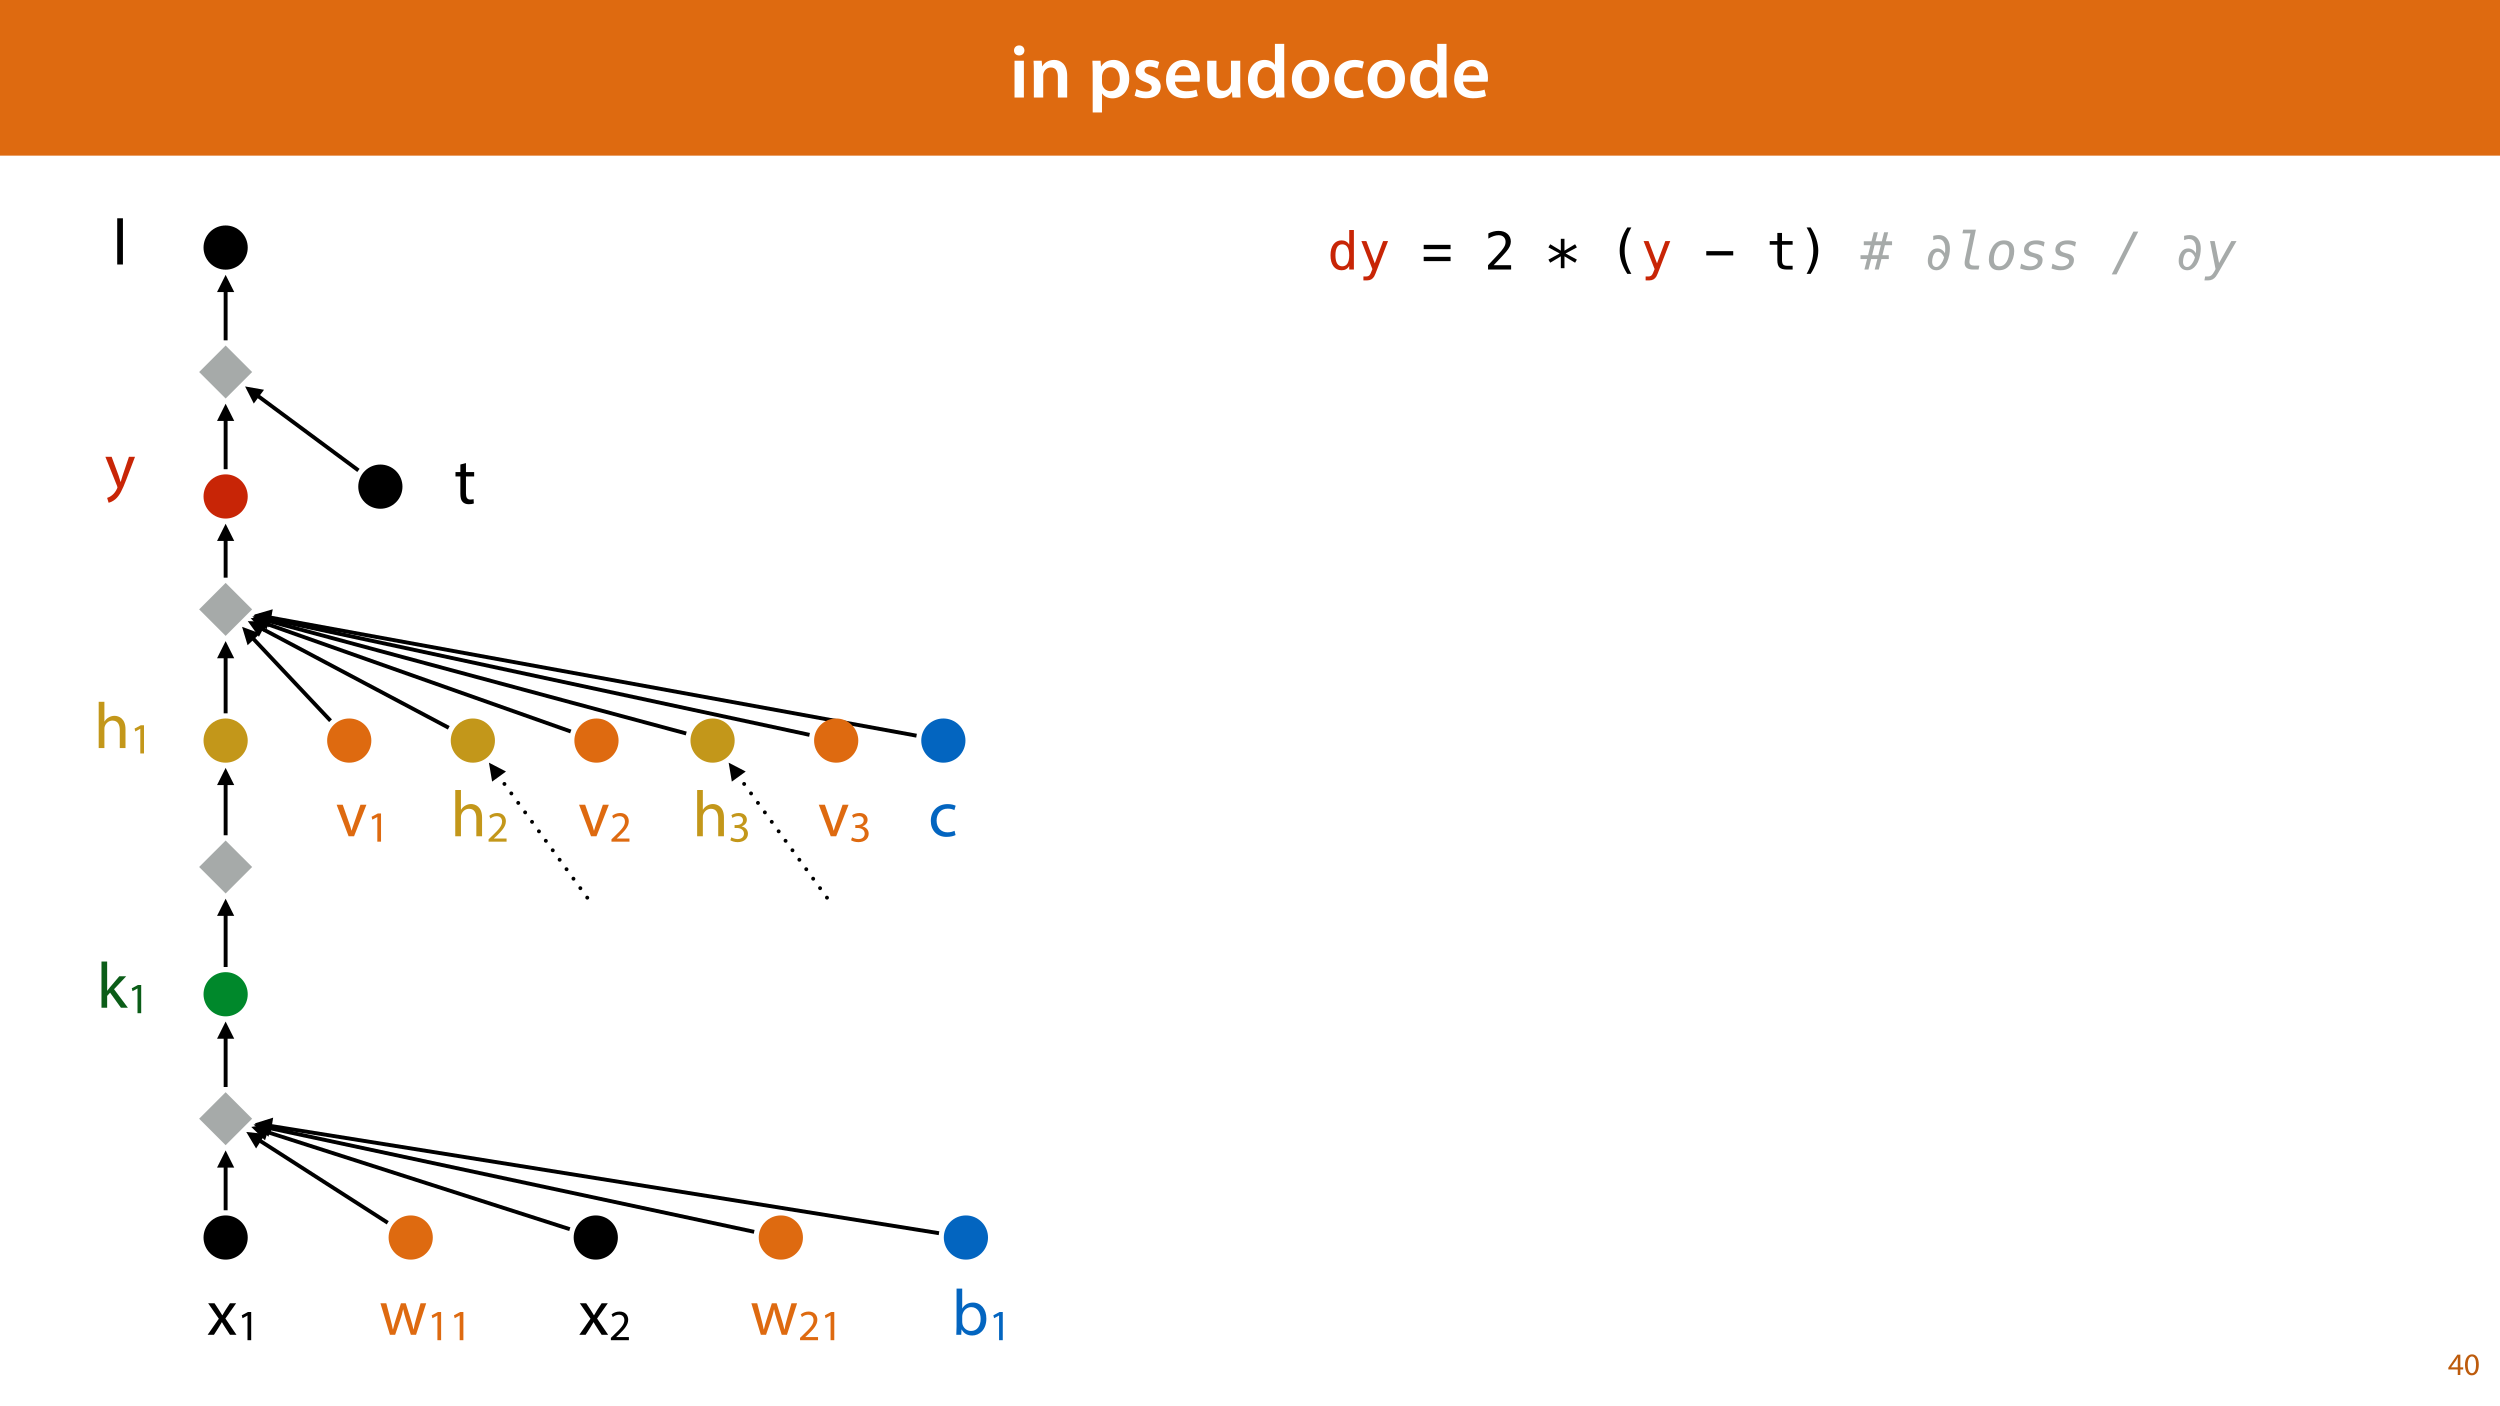 <?xml version="1.0" encoding="UTF-8"?>
<svg xmlns="http://www.w3.org/2000/svg" xmlns:xlink="http://www.w3.org/1999/xlink" width="1920pt" height="1080pt" viewBox="0 0 1920 1080" version="1.1">
<defs>
<g>
<symbol overflow="visible" id="glyph0-0">
<path style="stroke:none;" d="M 0 0 L 29 0 L 29 -40.594 L 0 -40.594 Z M 14.5 -22.906 L 4.641 -37.703 L 24.359 -37.703 Z M 16.234 -20.297 L 26.094 -35.094 L 26.094 -5.516 Z M 4.641 -2.906 L 14.5 -17.688 L 24.359 -2.906 Z M 2.906 -35.094 L 12.766 -20.297 L 2.906 -5.516 Z M 2.906 -35.094 "/>
</symbol>
<symbol overflow="visible" id="glyph0-1">
<path style="stroke:none;" d="M 11.016 0 L 11.016 -28.25 L 3.828 -28.25 L 3.828 0 Z M 7.422 -40.016 C 5.047 -40.016 3.422 -38.344 3.422 -36.141 C 3.422 -33.984 4.984 -32.312 7.359 -32.312 C 9.859 -32.312 11.422 -33.984 11.422 -36.141 C 11.375 -38.344 9.859 -40.016 7.422 -40.016 Z M 7.422 -40.016 "/>
</symbol>
<symbol overflow="visible" id="glyph0-2">
<path style="stroke:none;" d="M 3.828 0 L 11.016 0 L 11.016 -16.594 C 11.016 -17.406 11.078 -18.266 11.312 -18.906 C 12.062 -21.047 14.031 -23.078 16.875 -23.078 C 20.766 -23.078 22.266 -20.016 22.266 -15.953 L 22.266 0 L 29.406 0 L 29.406 -16.766 C 29.406 -25.688 24.297 -28.891 19.375 -28.891 C 14.672 -28.891 11.594 -26.219 10.375 -24.016 L 10.203 -24.016 L 9.859 -28.25 L 3.594 -28.25 C 3.766 -25.812 3.828 -23.078 3.828 -19.844 Z M 3.828 0 "/>
</symbol>
<symbol overflow="visible" id="glyph0-3">
<path style="stroke:none;" d=""/>
</symbol>
<symbol overflow="visible" id="glyph0-4">
<path style="stroke:none;" d="M 3.828 11.484 L 10.969 11.484 L 10.969 -3.125 L 11.078 -3.125 C 12.531 -0.875 15.484 0.641 19.031 0.641 C 25.469 0.641 31.906 -4.297 31.906 -14.5 C 31.906 -23.312 26.5 -28.891 20.016 -28.891 C 15.719 -28.891 12.406 -27.094 10.328 -23.891 L 10.203 -23.891 L 9.859 -28.25 L 3.594 -28.25 C 3.719 -25.578 3.828 -22.562 3.828 -18.844 Z M 10.969 -16.188 C 10.969 -16.766 11.078 -17.406 11.25 -17.984 C 11.953 -21.109 14.672 -23.266 17.625 -23.266 C 22.219 -23.266 24.656 -19.203 24.656 -14.203 C 24.656 -8.641 21.984 -4.875 17.453 -4.875 C 14.438 -4.875 11.891 -6.953 11.188 -9.859 C 11.016 -10.5 10.969 -11.141 10.969 -11.828 Z M 10.969 -16.188 "/>
</symbol>
<symbol overflow="visible" id="glyph0-5">
<path style="stroke:none;" d="M 2.094 -1.391 C 4.172 -0.234 7.25 0.578 10.672 0.578 C 18.156 0.578 22.156 -3.125 22.156 -8.234 C 22.094 -12.406 19.719 -15.016 14.609 -16.875 C 11.016 -18.156 9.688 -19.031 9.688 -20.828 C 9.688 -22.562 11.078 -23.781 13.625 -23.781 C 16.125 -23.781 18.391 -22.859 19.609 -22.156 L 21 -27.203 C 19.375 -28.078 16.641 -28.891 13.516 -28.891 C 6.953 -28.891 2.844 -25 2.844 -20.016 C 2.781 -16.703 5.109 -13.688 10.609 -11.781 C 14.094 -10.562 15.25 -9.562 15.25 -7.656 C 15.25 -5.797 13.859 -4.531 10.734 -4.531 C 8.172 -4.531 5.109 -5.562 3.484 -6.547 Z M 2.094 -1.391 "/>
</symbol>
<symbol overflow="visible" id="glyph0-6">
<path style="stroke:none;" d="M 27.781 -12.125 C 27.891 -12.766 28.016 -13.797 28.016 -15.141 C 28.016 -21.344 25 -28.891 15.828 -28.891 C 6.781 -28.891 2.031 -21.516 2.031 -13.688 C 2.031 -5.047 7.422 0.578 16.594 0.578 C 20.641 0.578 24.016 -0.172 26.453 -1.156 L 25.406 -6.094 C 23.266 -5.281 20.875 -4.812 17.578 -4.812 C 13.047 -4.812 9.047 -7.016 8.875 -12.125 Z M 8.875 -17.109 C 9.156 -20.016 11.016 -24.016 15.422 -24.016 C 20.188 -24.016 21.344 -19.719 21.281 -17.109 Z M 8.875 -17.109 "/>
</symbol>
<symbol overflow="visible" id="glyph0-7">
<path style="stroke:none;" d="M 29.109 -28.25 L 21.984 -28.25 L 21.984 -11.188 C 21.984 -10.375 21.812 -9.625 21.578 -8.984 C 20.828 -7.188 18.969 -5.156 16.125 -5.156 C 12.359 -5.156 10.844 -8.172 10.844 -12.875 L 10.844 -28.25 L 3.719 -28.25 L 3.719 -11.656 C 3.719 -2.438 8.406 0.641 13.578 0.641 C 18.625 0.641 21.406 -2.266 22.625 -4.297 L 22.734 -4.297 L 23.078 0 L 29.344 0 C 29.234 -2.312 29.109 -5.109 29.109 -8.469 Z M 29.109 -28.25 "/>
</symbol>
<symbol overflow="visible" id="glyph0-8">
<path style="stroke:none;" d="M 22.734 -41.188 L 22.734 -25.172 L 22.625 -25.172 C 21.344 -27.266 18.562 -28.891 14.672 -28.891 C 7.891 -28.891 1.969 -23.266 2.031 -13.797 C 2.031 -5.109 7.359 0.641 14.094 0.641 C 18.219 0.641 21.641 -1.328 23.312 -4.469 L 23.438 -4.469 L 23.719 0 L 30.109 0 C 29.984 -1.906 29.875 -5.047 29.875 -7.953 L 29.875 -41.188 Z M 22.734 -12.234 C 22.734 -11.484 22.672 -10.781 22.5 -10.156 C 21.812 -7.078 19.25 -5.109 16.359 -5.109 C 11.828 -5.109 9.281 -8.875 9.281 -14.031 C 9.281 -19.312 11.828 -23.375 16.406 -23.375 C 19.656 -23.375 21.922 -21.109 22.562 -18.328 C 22.672 -17.75 22.734 -17.047 22.734 -16.469 Z M 22.734 -12.234 "/>
</symbol>
<symbol overflow="visible" id="glyph0-9">
<path style="stroke:none;" d="M 16.641 -28.891 C 8.125 -28.891 2.031 -23.203 2.031 -13.922 C 2.031 -4.875 8.172 0.641 16.188 0.641 C 23.375 0.641 30.688 -4 30.688 -14.391 C 30.688 -22.969 25.062 -28.891 16.641 -28.891 Z M 16.469 -23.656 C 21.344 -23.656 23.312 -18.625 23.312 -14.203 C 23.312 -8.531 20.469 -4.531 16.406 -4.531 C 12.062 -4.531 9.391 -8.641 9.391 -14.094 C 9.391 -18.797 11.422 -23.656 16.469 -23.656 Z M 16.469 -23.656 "/>
</symbol>
<symbol overflow="visible" id="glyph0-10">
<path style="stroke:none;" d="M 23.609 -6.141 C 22.219 -5.562 20.469 -5.047 17.984 -5.047 C 13.109 -5.047 9.344 -8.359 9.344 -14.156 C 9.281 -19.312 12.531 -23.312 17.984 -23.312 C 20.531 -23.312 22.219 -22.734 23.375 -22.219 L 24.656 -27.547 C 23.031 -28.297 20.359 -28.891 17.75 -28.891 C 7.828 -28.891 2.031 -22.266 2.031 -13.797 C 2.031 -5.047 7.766 0.578 16.594 0.578 C 20.125 0.578 23.078 -0.172 24.594 -0.875 Z M 23.609 -6.141 "/>
</symbol>
<symbol overflow="visible" id="glyph1-0">
<path style="stroke:none;" d="M 0 0 L 12 0 L 12 -16.797 L 0 -16.797 Z M 6 -9.484 L 1.922 -15.594 L 10.078 -15.594 Z M 6.719 -8.406 L 10.797 -14.516 L 10.797 -2.281 Z M 1.922 -1.203 L 6 -7.312 L 10.078 -1.203 Z M 1.203 -14.516 L 5.281 -8.406 L 1.203 -2.281 Z M 1.203 -14.516 "/>
</symbol>
<symbol overflow="visible" id="glyph1-1">
<path style="stroke:none;" d="M 9.594 0 L 9.594 -4.25 L 11.781 -4.25 L 11.781 -5.906 L 9.594 -5.906 L 9.594 -15.594 L 7.312 -15.594 L 0.359 -5.641 L 0.359 -4.25 L 7.609 -4.25 L 7.609 0 Z M 2.5 -5.906 L 2.5 -5.953 L 6.312 -11.25 C 6.75 -11.969 7.125 -12.641 7.609 -13.562 L 7.688 -13.562 C 7.625 -12.75 7.609 -11.922 7.609 -11.109 L 7.609 -5.906 Z M 2.5 -5.906 "/>
</symbol>
<symbol overflow="visible" id="glyph1-2">
<path style="stroke:none;" d="M 6.281 -15.859 C 3.125 -15.859 0.859 -12.984 0.859 -7.75 C 0.906 -2.594 2.969 0.266 6.031 0.266 C 9.484 0.266 11.453 -2.656 11.453 -7.969 C 11.453 -12.938 9.578 -15.859 6.281 -15.859 Z M 6.172 -14.234 C 8.359 -14.234 9.344 -11.719 9.344 -7.875 C 9.344 -3.891 8.297 -1.375 6.141 -1.375 C 4.219 -1.375 2.969 -3.672 2.969 -7.734 C 2.969 -11.969 4.312 -14.234 6.172 -14.234 Z M 6.172 -14.234 "/>
</symbol>
<symbol overflow="visible" id="glyph2-0">
<path style="stroke:none;" d="M 2.031 7.078 L 2.031 -28.203 L 22.031 -28.203 L 22.031 7.078 Z M 4.281 4.844 L 19.812 4.844 L 19.812 -25.953 L 4.281 -25.953 Z M 4.281 4.844 "/>
</symbol>
<symbol overflow="visible" id="glyph2-1">
<path style="stroke:none;" d="M 16.766 -19.078 L 16.766 -30.391 L 20.359 -30.391 L 20.359 0 L 16.766 0 L 16.766 -2.75 C 16.16 -1.676 15.359 -0.852 14.359 -0.281 C 13.367 0.281 12.223 0.562 10.922 0.562 C 8.273 0.562 6.191 -0.461 4.672 -2.516 C 3.16 -4.566 2.406 -7.395 2.406 -11 C 2.406 -14.551 3.164 -17.336 4.688 -19.359 C 6.207 -21.391 8.285 -22.406 10.922 -22.406 C 12.234 -22.406 13.391 -22.117 14.391 -21.547 C 15.398 -20.984 16.191 -20.16 16.766 -19.078 Z M 6.188 -10.922 C 6.188 -8.129 6.629 -6.023 7.516 -4.609 C 8.398 -3.191 9.711 -2.484 11.453 -2.484 C 13.18 -2.484 14.5 -3.195 15.406 -4.625 C 16.312 -6.062 16.766 -8.16 16.766 -10.922 C 16.766 -13.691 16.312 -15.789 15.406 -17.219 C 14.5 -18.645 13.18 -19.359 11.453 -19.359 C 9.711 -19.359 8.398 -18.645 7.516 -17.219 C 6.629 -15.801 6.188 -13.703 6.188 -10.922 Z M 6.188 -10.922 "/>
</symbol>
<symbol overflow="visible" id="glyph2-2">
<path style="stroke:none;" d="M 16.766 -7.031 C 16.16 -5.508 15.395 -3.504 14.469 -1.016 C 13.188 2.422 12.32 4.52 11.875 5.281 C 11.281 6.289 10.531 7.051 9.625 7.562 C 8.727 8.07 7.68 8.328 6.484 8.328 L 3.594 8.328 L 3.594 5.312 L 5.719 5.312 C 6.781 5.312 7.609 5.004 8.203 4.391 C 8.805 3.785 9.566 2.203 10.484 -0.359 L 2.031 -21.875 L 5.844 -21.875 L 12.328 -4.766 L 18.719 -21.875 L 22.516 -21.875 Z M 16.766 -7.031 "/>
</symbol>
<symbol overflow="visible" id="glyph2-3">
<path style="stroke:none;" d=""/>
</symbol>
<symbol overflow="visible" id="glyph2-4">
<path style="stroke:none;" d="M 1.719 -9.766 L 22.359 -9.766 L 22.359 -6.469 L 1.719 -6.469 Z M 1.719 -18.969 L 22.359 -18.969 L 22.359 -15.672 L 1.719 -15.672 Z M 1.719 -18.969 "/>
</symbol>
<symbol overflow="visible" id="glyph2-5">
<path style="stroke:none;" d="M 7.281 -3.328 L 20.688 -3.328 L 20.688 0 L 2.969 0 L 2.969 -3.328 C 5.406 -5.891 7.535 -8.148 9.359 -10.109 C 11.18 -12.078 12.438 -13.469 13.125 -14.281 C 14.426 -15.863 15.305 -17.145 15.766 -18.125 C 16.223 -19.113 16.453 -20.125 16.453 -21.156 C 16.453 -22.781 15.973 -24.055 15.016 -24.984 C 14.055 -25.91 12.742 -26.375 11.078 -26.375 C 9.891 -26.375 8.645 -26.156 7.344 -25.719 C 6.039 -25.289 4.66 -24.641 3.203 -23.766 L 3.203 -27.75 C 4.547 -28.395 5.863 -28.879 7.156 -29.203 C 8.457 -29.523 9.738 -29.688 11 -29.688 C 13.852 -29.688 16.145 -28.926 17.875 -27.406 C 19.613 -25.895 20.484 -23.91 20.484 -21.453 C 20.484 -20.203 20.191 -18.953 19.609 -17.703 C 19.035 -16.453 18.098 -15.07 16.797 -13.562 C 16.066 -12.707 15.008 -11.531 13.625 -10.031 C 12.238 -8.539 10.125 -6.305 7.281 -3.328 Z M 7.281 -3.328 "/>
</symbol>
<symbol overflow="visible" id="glyph2-6">
<path style="stroke:none;" d="M 23.031 -17.016 L 14.359 -12.328 L 23.031 -7.625 L 21.656 -5.234 L 13.5 -10.141 L 13.5 -1.031 L 10.703 -1.031 L 10.703 -10.141 L 2.547 -5.234 L 1.172 -7.625 L 9.859 -12.328 L 1.172 -17.016 L 2.547 -19.422 L 10.703 -14.516 L 10.703 -23.609 L 13.5 -23.609 L 13.5 -14.516 L 21.656 -19.422 Z M 23.031 -17.016 "/>
</symbol>
<symbol overflow="visible" id="glyph2-7">
<path style="stroke:none;" d="M 16.703 -32.312 C 14.973 -29.344 13.68 -26.379 12.828 -23.422 C 11.973 -20.473 11.547 -17.504 11.547 -14.516 C 11.547 -11.535 11.973 -8.566 12.828 -5.609 C 13.68 -2.648 14.973 0.328 16.703 3.328 L 13.578 3.328 C 11.609 0.223 10.141 -2.797 9.172 -5.734 C 8.211 -8.672 7.734 -11.598 7.734 -14.516 C 7.734 -17.422 8.211 -20.344 9.172 -23.281 C 10.141 -26.227 11.609 -29.238 13.578 -32.312 Z M 16.703 -32.312 "/>
</symbol>
<symbol overflow="visible" id="glyph2-8">
<path style="stroke:none;" d="M 2 -14.141 L 22.703 -14.141 L 22.703 -10.844 L 2 -10.844 Z M 2 -14.141 "/>
</symbol>
<symbol overflow="visible" id="glyph2-9">
<path style="stroke:none;" d="M 12 -28.094 L 12 -21.875 L 20.156 -21.875 L 20.156 -19.078 L 12 -19.078 L 12 -7.203 C 12 -5.586 12.301 -4.461 12.906 -3.828 C 13.52 -3.191 14.586 -2.875 16.109 -2.875 L 20.156 -2.875 L 20.156 0 L 15.766 0 C 13.066 0 11.164 -0.539 10.062 -1.625 C 8.957 -2.707 8.406 -4.566 8.406 -7.203 L 8.406 -19.078 L 2.562 -19.078 L 2.562 -21.875 L 8.406 -21.875 L 8.406 -28.094 Z M 12 -28.094 "/>
</symbol>
<symbol overflow="visible" id="glyph2-10">
<path style="stroke:none;" d="M 6.797 -32.312 L 9.922 -32.312 C 11.891 -29.238 13.352 -26.227 14.312 -23.281 C 15.281 -20.344 15.766 -17.422 15.766 -14.516 C 15.766 -11.586 15.281 -8.648 14.312 -5.703 C 13.352 -2.766 11.891 0.242 9.922 3.328 L 6.797 3.328 C 8.523 0.297 9.816 -2.691 10.672 -5.641 C 11.523 -8.598 11.953 -11.555 11.953 -14.516 C 11.953 -17.484 11.523 -20.441 10.672 -23.391 C 9.816 -26.348 8.523 -29.32 6.797 -32.312 Z M 6.797 -32.312 "/>
</symbol>
<symbol overflow="visible" id="glyph3-0">
<path style="stroke:none;" d="M 2.031 7.078 L 2.031 -28.203 L 22.031 -28.203 L 22.031 7.078 Z M 4.281 4.844 L 19.812 4.844 L 19.812 -25.953 L 4.281 -25.953 Z M 4.281 4.844 "/>
</symbol>
<symbol overflow="visible" id="glyph3-1">
<path style="stroke:none;" d="M 13.359 -28.609 L 11.609 -21.703 L 16.391 -21.703 L 18.172 -28.609 L 21.297 -28.609 L 19.516 -21.703 L 24.281 -21.703 L 24.281 -18.719 L 18.797 -18.719 L 16.875 -11.031 L 21.766 -11.031 L 21.766 -8.047 L 16.109 -8.047 L 14.078 0 L 10.953 0 L 13.016 -8.047 L 8.203 -8.047 L 6.156 0 L 3.047 0 L 5.078 -8.047 L 0.047 -8.047 L 0.047 -11.031 L 5.844 -11.031 L 7.75 -18.719 L 2.562 -18.719 L 2.562 -21.703 L 8.484 -21.703 L 10.234 -28.609 Z M 15.672 -18.719 L 10.875 -18.719 L 8.969 -11.031 L 13.766 -11.031 Z M 15.672 -18.719 "/>
</symbol>
<symbol overflow="visible" id="glyph3-2">
<path style="stroke:none;" d=""/>
</symbol>
<symbol overflow="visible" id="glyph3-3">
<path style="stroke:none;" d="M 11.719 -7.969 C 11.625 -7.508 11.555 -7.102 11.516 -6.75 C 11.473 -6.406 11.453 -6.113 11.453 -5.875 C 11.453 -4.926 11.738 -4.219 12.312 -3.75 C 12.895 -3.281 13.781 -3.047 14.969 -3.047 L 19.078 -3.047 L 18.484 0 L 14.438 0 C 12.188 0 10.508 -0.41 9.406 -1.234 C 8.301 -2.066 7.75 -3.336 7.75 -5.047 C 7.75 -5.41 7.781 -5.852 7.844 -6.375 C 7.914 -6.895 8.008 -7.453 8.125 -8.047 L 12.25 -27.797 L 6.078 -27.797 L 6.641 -30.609 L 16.406 -30.609 Z M 11.719 -7.969 "/>
</symbol>
<symbol overflow="visible" id="glyph3-4">
<path style="stroke:none;" d="M 13.594 -19.359 C 11.457 -19.359 9.676 -18.242 8.25 -16.016 C 6.82 -13.785 6.109 -10.953 6.109 -7.516 C 6.109 -5.836 6.473 -4.578 7.203 -3.734 C 7.93 -2.898 9.023 -2.484 10.484 -2.484 C 12.617 -2.484 14.398 -3.594 15.828 -5.812 C 17.254 -8.039 17.969 -10.875 17.969 -14.312 C 17.969 -16 17.602 -17.258 16.875 -18.094 C 16.145 -18.938 15.051 -19.359 13.594 -19.359 Z M 13.922 -22.406 C 16.473 -22.406 18.414 -21.707 19.75 -20.312 C 21.094 -18.914 21.766 -16.879 21.766 -14.203 C 21.766 -12.398 21.492 -10.609 20.953 -8.828 C 20.422 -7.055 19.676 -5.461 18.719 -4.047 C 17.688 -2.504 16.43 -1.348 14.953 -0.578 C 13.484 0.18 11.797 0.562 9.891 0.562 C 7.453 0.562 5.57 -0.148 4.25 -1.578 C 2.938 -3.004 2.281 -5.035 2.281 -7.672 C 2.281 -9.43 2.547 -11.191 3.078 -12.953 C 3.617 -14.711 4.379 -16.328 5.359 -17.797 C 6.379 -19.305 7.613 -20.453 9.062 -21.234 C 10.52 -22.016 12.141 -22.406 13.922 -22.406 Z M 13.922 -22.406 "/>
</symbol>
<symbol overflow="visible" id="glyph3-5">
<path style="stroke:none;" d="M 21.031 -21.109 L 20.359 -17.594 C 19.43 -18.188 18.457 -18.633 17.438 -18.938 C 16.414 -19.238 15.398 -19.391 14.391 -19.391 C 12.609 -19.391 11.223 -19.055 10.234 -18.391 C 9.254 -17.734 8.766 -16.805 8.766 -15.609 C 8.766 -14.328 10.207 -13.32 13.094 -12.594 C 13.281 -12.539 13.422 -12.504 13.516 -12.484 L 14.922 -12.125 C 16.441 -11.727 17.578 -11.129 18.328 -10.328 C 19.086 -9.523 19.469 -8.523 19.469 -7.328 C 19.469 -4.973 18.531 -3.066 16.656 -1.609 C 14.781 -0.16 12.297 0.562 9.203 0.562 C 8.148 0.562 7.051 0.445 5.906 0.219 C 4.758 -0.008 3.539 -0.348 2.25 -0.797 L 2.969 -4.516 C 4.195 -3.828 5.383 -3.305 6.531 -2.953 C 7.688 -2.609 8.805 -2.438 9.891 -2.438 C 11.617 -2.438 13.031 -2.82 14.125 -3.594 C 15.219 -4.375 15.766 -5.363 15.766 -6.562 C 15.766 -7.852 14.488 -8.836 11.938 -9.516 C 11.695 -9.566 11.516 -9.613 11.391 -9.656 L 10.078 -10 C 8.398 -10.426 7.164 -11.055 6.375 -11.891 C 5.594 -12.723 5.203 -13.812 5.203 -15.156 C 5.203 -17.375 6.062 -19.133 7.781 -20.438 C 9.5 -21.75 11.816 -22.406 14.734 -22.406 C 15.879 -22.406 16.977 -22.297 18.031 -22.078 C 19.082 -21.867 20.082 -21.547 21.031 -21.109 Z M 21.031 -21.109 "/>
</symbol>
<symbol overflow="visible" id="glyph3-6">
<path style="stroke:none;" d="M 0.312 3.719 L 16.953 -29.156 L 20.688 -29.156 L 4 3.719 Z M 0.312 3.719 "/>
</symbol>
<symbol overflow="visible" id="glyph3-7">
<path style="stroke:none;" d="M 15.359 -7.031 C 14.547 -5.633 13.469 -3.758 12.125 -1.406 C 10.113 2.176 8.754 4.441 8.047 5.391 C 7.297 6.379 6.43 7.113 5.453 7.594 C 4.484 8.082 3.375 8.328 2.125 8.328 L -0.766 8.328 L -0.203 5.312 L 1.922 5.312 C 2.973 5.312 3.879 5.008 4.641 4.406 C 5.398 3.801 6.172 2.766 6.953 1.297 L 7.797 -0.359 L 3.562 -21.875 L 7.125 -21.875 L 10.484 -5.047 L 19.922 -21.875 L 23.922 -21.875 Z M 15.359 -7.031 "/>
</symbol>
<symbol overflow="visible" id="glyph4-0">
<path style="stroke:none;" d="M 2.031 7.078 L 2.031 -28.203 L 22.031 -28.203 L 22.031 7.078 Z M 4.281 4.844 L 19.812 4.844 L 19.812 -25.953 L 4.281 -25.953 Z M 4.281 4.844 "/>
</symbol>
<symbol overflow="visible" id="glyph4-1">
<path style="stroke:none;" d="M 10.234 0.562 C 8.398 0.562 6.883 0.008 5.688 -1.094 C 4.27 -2.406 3.562 -4.254 3.562 -6.641 C 3.562 -9.117 4.188 -11.32 5.438 -13.25 C 6.719 -15.227 8.52 -16.219 10.844 -16.219 C 12.363 -16.219 13.723 -15.738 14.922 -14.781 C 15.629 -14.227 16.223 -13.484 16.703 -12.547 C 16.867 -13.598 16.953 -14.723 16.953 -15.922 C 16.953 -17.68 16.742 -19.066 16.328 -20.078 C 15.398 -22.328 13.711 -23.453 11.266 -23.453 C 10.348 -23.453 9.172 -23.164 7.734 -22.594 L 7.734 -25.875 C 9.242 -26.281 10.676 -26.484 12.031 -26.484 C 15.52 -26.484 18.008 -24.883 19.5 -21.688 C 20.188 -20.176 20.531 -18.289 20.531 -16.031 C 20.531 -14.562 20.367 -12.973 20.047 -11.266 C 19.223 -6.992 17.75 -3.844 15.625 -1.812 C 13.957 -0.227 12.16 0.562 10.234 0.562 Z M 6.891 -6.062 C 6.891 -4.758 7.176 -3.754 7.75 -3.047 C 8.363 -2.305 9.141 -1.938 10.078 -1.938 C 10.91 -1.938 11.66 -2.227 12.328 -2.812 C 13.266 -3.625 14.078 -4.688 14.766 -6 C 15.336 -7.082 15.77 -8.203 16.062 -9.359 C 14.895 -12.16 13.312 -13.562 11.312 -13.562 C 9.594 -13.562 8.352 -12.426 7.594 -10.156 C 7.125 -8.75 6.891 -7.383 6.891 -6.062 Z M 6.891 -6.062 "/>
</symbol>
<symbol overflow="visible" id="glyph5-0">
<path style="stroke:none;" d="M 0 0 L 25 0 L 25 -35 L 0 -35 Z M 12.5 -19.75 L 4 -32.5 L 21 -32.5 Z M 14 -17.5 L 22.5 -30.25 L 22.5 -4.75 Z M 4 -2.5 L 12.5 -15.25 L 21 -2.5 Z M 2.5 -30.25 L 11 -17.5 L 2.5 -4.75 Z M 2.5 -30.25 "/>
</symbol>
<symbol overflow="visible" id="glyph5-1">
<path style="stroke:none;" d="M 8 -35.5 L 3.656 -35.5 L 3.656 0 L 8 0 L 8 -9.094 L 10.25 -11.594 L 18.594 0 L 23.953 0 L 13.297 -14.25 L 22.656 -24.203 L 17.344 -24.203 L 10.25 -15.844 C 9.547 -15 8.703 -13.953 8.094 -13.094 L 8 -13.094 Z M 8 -35.5 "/>
</symbol>
<symbol overflow="visible" id="glyph5-2">
<path style="stroke:none;" d="M 0.797 -24.203 L 9 -12.344 L 0.406 0 L 5.25 0 L 8.75 -5.453 C 9.656 -6.906 10.5 -8.203 11.297 -9.656 L 11.406 -9.656 C 12.25 -8.203 13.047 -6.844 14 -5.453 L 17.547 0 L 22.547 0 L 14.047 -12.5 L 22.297 -24.203 L 17.547 -24.203 L 14.156 -19.047 C 13.344 -17.75 12.547 -16.5 11.75 -15.047 L 11.594 -15.047 C 10.797 -16.406 10.047 -17.656 9.156 -19 L 5.703 -24.203 Z M 0.797 -24.203 "/>
</symbol>
<symbol overflow="visible" id="glyph5-3">
<path style="stroke:none;" d="M 0.906 -24.203 L 8.203 0 L 12.203 0 L 16.094 -11.5 C 16.953 -14.094 17.703 -16.594 18.297 -19.5 L 18.406 -19.5 C 19 -16.656 19.703 -14.25 20.547 -11.547 L 24.25 0 L 28.25 0 L 36.047 -24.203 L 31.703 -24.203 L 28.25 -12.047 C 27.453 -9.203 26.797 -6.656 26.406 -4.203 L 26.25 -4.203 C 25.703 -6.656 25 -9.203 24.094 -12.094 L 20.344 -24.203 L 16.656 -24.203 L 12.703 -11.844 C 11.906 -9.25 11.094 -6.656 10.547 -4.203 L 10.406 -4.203 C 9.953 -6.703 9.297 -9.203 8.594 -11.906 L 5.406 -24.203 Z M 0.906 -24.203 "/>
</symbol>
<symbol overflow="visible" id="glyph5-4">
<path style="stroke:none;" d="M 0.656 -24.203 L 9.844 0 L 14.047 0 L 23.547 -24.203 L 18.953 -24.203 L 14.25 -10.594 C 13.453 -8.406 12.75 -6.406 12.203 -4.406 L 12.047 -4.406 C 11.547 -6.406 10.906 -8.406 10.094 -10.594 L 5.344 -24.203 Z M 0.656 -24.203 "/>
</symbol>
<symbol overflow="visible" id="glyph5-5">
<path style="stroke:none;" d="M 7.25 0 L 7.453 -4 L 7.594 -4 C 9.406 -0.797 12.203 0.547 15.703 0.547 C 21.094 0.547 26.547 -3.75 26.547 -12.406 C 26.594 -19.75 22.344 -24.75 16.344 -24.75 C 12.453 -24.75 9.656 -23 8.094 -20.297 L 8 -20.297 L 8 -35.5 L 3.656 -35.5 L 3.656 -6.25 C 3.656 -4.094 3.547 -1.656 3.453 0 Z M 8 -14.047 C 8 -14.75 8.156 -15.344 8.25 -15.844 C 9.156 -19.203 11.953 -21.25 14.953 -21.25 C 19.656 -21.25 22.156 -17.094 22.156 -12.25 C 22.156 -6.703 19.406 -2.953 14.797 -2.953 C 11.594 -2.953 9.047 -5.047 8.203 -8.094 C 8.094 -8.594 8 -9.156 8 -9.703 Z M 8 -14.047 "/>
</symbol>
<symbol overflow="visible" id="glyph5-6">
<path style="stroke:none;" d="M 20.156 -4.203 C 18.906 -3.656 17.25 -3 14.75 -3 C 9.953 -3 6.344 -6.453 6.344 -12.047 C 6.344 -17.094 9.344 -21.203 14.906 -21.203 C 17.297 -21.203 18.953 -20.656 20 -20.047 L 21 -23.453 C 19.797 -24.047 17.5 -24.703 14.906 -24.703 C 7 -24.703 1.906 -19.297 1.906 -11.844 C 1.906 -4.453 6.656 0.5 13.953 0.5 C 17.203 0.5 19.75 -0.297 20.906 -0.906 Z M 20.156 -4.203 "/>
</symbol>
<symbol overflow="visible" id="glyph5-7">
<path style="stroke:none;" d="M 0.453 -24.203 L 9.406 -1.906 C 9.594 -1.344 9.703 -1 9.703 -0.75 C 9.703 -0.5 9.547 -0.156 9.344 0.297 C 8.344 2.547 6.844 4.25 5.656 5.203 C 4.344 6.297 2.906 7 1.797 7.344 L 2.906 11.047 C 4 10.844 6.156 10.094 8.297 8.203 C 11.297 5.594 13.453 1.344 16.594 -6.953 L 23.203 -24.203 L 18.547 -24.203 L 13.75 -10 C 13.156 -8.25 12.656 -6.406 12.203 -4.953 L 12.094 -4.953 C 11.703 -6.406 11.094 -8.297 10.547 -9.906 L 5.25 -24.203 Z M 0.453 -24.203 "/>
</symbol>
<symbol overflow="visible" id="glyph5-8">
<path style="stroke:none;" d="M 3.656 0 L 8.047 0 L 8.047 -35.5 L 3.656 -35.5 Z M 3.656 0 "/>
</symbol>
<symbol overflow="visible" id="glyph5-9">
<path style="stroke:none;" d="M 4.656 -30 L 4.656 -24.203 L 0.906 -24.203 L 0.906 -20.844 L 4.656 -20.844 L 4.656 -7.656 C 4.656 -4.797 5.094 -2.656 6.344 -1.344 C 7.406 -0.156 9.047 0.5 11.094 0.5 C 12.797 0.5 14.156 0.25 15 -0.094 L 14.797 -3.406 C 14.25 -3.25 13.406 -3.094 12.25 -3.094 C 9.797 -3.094 8.953 -4.797 8.953 -7.797 L 8.953 -20.844 L 15.25 -20.844 L 15.25 -24.203 L 8.953 -24.203 L 8.953 -31.156 Z M 4.656 -30 "/>
</symbol>
<symbol overflow="visible" id="glyph5-10">
<path style="stroke:none;" d="M 3.656 0 L 8.047 0 L 8.047 -14.594 C 8.047 -15.453 8.094 -16.094 8.344 -16.703 C 9.156 -19.094 11.406 -21.094 14.25 -21.094 C 18.406 -21.094 19.844 -17.797 19.844 -13.906 L 19.844 0 L 24.25 0 L 24.25 -14.406 C 24.25 -22.75 19.047 -24.75 15.797 -24.75 C 14.156 -24.75 12.594 -24.25 11.297 -23.5 C 9.953 -22.75 8.844 -21.656 8.156 -20.406 L 8.047 -20.406 L 8.047 -35.5 L 3.656 -35.5 Z M 3.656 0 "/>
</symbol>
<symbol overflow="visible" id="glyph6-0">
<path style="stroke:none;" d="M 0 0 L 16.656 0 L 16.656 -23.328 L 0 -23.328 Z M 8.328 -13.172 L 2.672 -21.656 L 14 -21.656 Z M 9.328 -11.672 L 15 -20.156 L 15 -3.172 Z M 2.672 -1.672 L 8.328 -10.172 L 14 -1.672 Z M 1.672 -20.156 L 7.328 -11.672 L 1.672 -3.172 Z M 1.672 -20.156 "/>
</symbol>
<symbol overflow="visible" id="glyph6-1">
<path style="stroke:none;" d="M 7.859 0 L 10.703 0 L 10.703 -21.656 L 8.203 -21.656 L 3.469 -19.125 L 4.031 -16.891 L 7.797 -18.938 L 7.859 -18.938 Z M 7.859 0 "/>
</symbol>
<symbol overflow="visible" id="glyph6-2">
<path style="stroke:none;" d="M 15.328 0 L 15.328 -2.438 L 5.594 -2.438 L 5.594 -2.5 L 7.328 -4.094 C 11.891 -8.5 14.797 -11.734 14.797 -15.734 C 14.797 -18.828 12.828 -22.031 8.172 -22.031 C 5.672 -22.031 3.531 -21.094 2.031 -19.828 L 2.969 -17.766 C 3.969 -18.594 5.594 -19.594 7.562 -19.594 C 10.797 -19.594 11.859 -17.562 11.859 -15.359 C 11.828 -12.094 9.328 -9.297 3.797 -4.031 L 1.5 -1.797 L 1.5 0 Z M 15.328 0 "/>
</symbol>
<symbol overflow="visible" id="glyph6-3">
<path style="stroke:none;" d="M 1.406 -1.094 C 2.469 -0.406 4.594 0.359 7.031 0.359 C 12.234 0.359 14.938 -2.672 14.938 -6.125 C 14.938 -9.172 12.766 -11.172 10.094 -11.703 L 10.094 -11.766 C 12.766 -12.734 14.094 -14.625 14.094 -16.859 C 14.094 -19.5 12.172 -22.031 7.906 -22.031 C 5.562 -22.031 3.359 -21.203 2.234 -20.359 L 3 -18.234 C 3.938 -18.891 5.594 -19.656 7.328 -19.656 C 10.031 -19.656 11.125 -18.125 11.125 -16.391 C 11.125 -13.828 8.438 -12.734 6.297 -12.734 L 4.672 -12.734 L 4.672 -10.531 L 6.297 -10.531 C 9.125 -10.531 11.859 -9.234 11.891 -6.203 C 11.938 -4.406 10.766 -2 7 -2 C 4.969 -2 3.031 -2.828 2.203 -3.359 Z M 1.406 -1.094 "/>
</symbol>
</g>
<clipPath id="clip1">
  <path d="M 171 893 L 175 893 L 175 930.48 L 171 930.48 Z M 171 893 "/>
</clipPath>
<clipPath id="clip2">
  <path d="M 187.32 867.078 L 299.594 867.078 L 299.594 941.363 L 187.32 941.363 Z M 187.32 867.078 "/>
</clipPath>
<clipPath id="clip3">
  <path d="M 193.402 859.062 L 580.527 859.062 L 580.527 948.508 L 193.402 948.508 Z M 193.402 859.062 "/>
</clipPath>
<clipPath id="clip4">
  <path d="M 194.469 857.344 L 722.387 857.344 L 722.387 949.586 L 194.469 949.586 Z M 194.469 857.344 "/>
</clipPath>
<clipPath id="clip5">
  <path d="M 171 794 L 175 794 L 175 835.816 L 171 835.816 Z M 171 794 "/>
</clipPath>
<clipPath id="clip6">
  <path d="M 171 502 L 175 502 L 175 548.832 L 171 548.832 Z M 171 502 "/>
</clipPath>
<clipPath id="clip7">
  <path d="M 183.816 479.383 L 255.941 479.383 L 255.941 555.551 L 183.816 555.551 Z M 183.816 479.383 "/>
</clipPath>
<clipPath id="clip8">
  <path d="M 194.012 466.918 L 705.172 466.918 L 705.172 567.484 L 194.012 567.484 Z M 194.012 466.918 "/>
</clipPath>
<clipPath id="clip9">
  <path d="M 171 700 L 175 700 L 175 743.648 L 171 743.648 Z M 171 700 "/>
</clipPath>
<clipPath id="clip10">
  <path d="M 171 320 L 175 320 L 175 361.344 L 171 361.344 Z M 171 320 "/>
</clipPath>
<clipPath id="clip11">
  <path d="M 186.34 294.578 L 277.176 294.578 L 277.176 363.477 L 186.34 363.477 Z M 186.34 294.578 "/>
</clipPath>
<clipPath id="clip12">
  <path d="M 171 221 L 175 221 L 175 262.359 L 171 262.359 Z M 171 221 "/>
</clipPath>
<clipPath id="clip13">
  <path d="M 171 599 L 175 599 L 175 642.504 L 171 642.504 Z M 171 599 "/>
</clipPath>
<clipPath id="clip14">
  <path d="M 171 412 L 175 412 L 175 444.664 L 171 444.664 Z M 171 412 "/>
</clipPath>
<clipPath id="clip15">
  <path d="M 191.523 862.242 L 439.07 862.242 L 439.07 946.449 L 191.523 946.449 Z M 191.523 862.242 "/>
</clipPath>
<clipPath id="clip16">
  <path d="M 188.582 474.711 L 346.348 474.711 L 346.348 561.277 L 188.582 561.277 Z M 188.582 474.711 "/>
</clipPath>
<clipPath id="clip17">
  <path d="M 191.004 471.996 L 439.84 471.996 L 439.84 564.203 L 191.004 564.203 Z M 191.004 471.996 "/>
</clipPath>
<clipPath id="clip18">
  <path d="M 192.391 469.598 L 528.426 469.598 L 528.426 565.773 L 192.391 565.773 Z M 192.391 469.598 "/>
</clipPath>
<clipPath id="clip19">
  <path d="M 193.387 467.938 L 623.031 467.938 L 623.031 566.84 L 193.387 566.84 Z M 193.387 467.938 "/>
</clipPath>
</defs>
<g id="surface1">
<rect x="0" y="0" width="1920" height="1080" style="fill:rgb(100%,100%,100%);fill-opacity:1;stroke:none;"/>
<path style=" stroke:none;fill-rule:nonzero;fill:rgb(87.059%,41.568%,6.274%);fill-opacity:1;" d="M 0 119.531 L 1920 119.531 L 1920 0 L 0 0 Z M 0 119.531 "/>
<g style="fill:rgb(100%,100%,100%);fill-opacity:1;">
  <use xlink:href="#glyph0-1" x="775.328" y="74.9"/>
  <use xlink:href="#glyph0-2" x="790.176" y="74.9"/>
  <use xlink:href="#glyph0-3" x="823.352" y="74.9"/>
  <use xlink:href="#glyph0-4" x="835.358" y="74.9"/>
  <use xlink:href="#glyph0-5" x="869.288" y="74.9"/>
  <use xlink:href="#glyph0-6" x="893.474" y="74.9"/>
  <use xlink:href="#glyph0-7" x="923.402" y="74.9"/>
  <use xlink:href="#glyph0-8" x="956.404" y="74.9"/>
  <use xlink:href="#glyph0-9" x="990.102" y="74.9"/>
  <use xlink:href="#glyph0-10" x="1022.814" y="74.9"/>
</g>
<g style="fill:rgb(100%,100%,100%);fill-opacity:1;">
  <use xlink:href="#glyph0-9" x="1048.334" y="74.9"/>
  <use xlink:href="#glyph0-8" x="1081.046" y="74.9"/>
  <use xlink:href="#glyph0-6" x="1114.744" y="74.9"/>
</g>
<g style="fill:rgb(74.118%,35.686%,4.706%);fill-opacity:1;">
  <use xlink:href="#glyph1-1" x="1879.948" y="1056"/>
  <use xlink:href="#glyph1-2" x="1892.26" y="1056"/>
</g>
<g style="fill:rgb(78.432%,14.51%,2.353%);fill-opacity:1;">
  <use xlink:href="#glyph2-1" x="1019.428" y="207.01"/>
  <use xlink:href="#glyph2-2" x="1043.512" y="207.01"/>
</g>
<g style="fill:rgb(0%,0%,0%);fill-opacity:1;">
  <use xlink:href="#glyph2-3" x="1067.592" y="207.01"/>
  <use xlink:href="#glyph2-4" x="1091.676" y="207.01"/>
  <use xlink:href="#glyph2-3" x="1115.76" y="207.01"/>
  <use xlink:href="#glyph2-5" x="1139.844" y="207.01"/>
  <use xlink:href="#glyph2-3" x="1163.928" y="207.01"/>
  <use xlink:href="#glyph2-6" x="1188.012" y="207.01"/>
  <use xlink:href="#glyph2-3" x="1212.096" y="207.01"/>
  <use xlink:href="#glyph2-7" x="1236.18" y="207.01"/>
</g>
<g style="fill:rgb(78.432%,14.51%,2.353%);fill-opacity:1;">
  <use xlink:href="#glyph2-2" x="1260.248" y="207.01"/>
</g>
<g style="fill:rgb(0%,0%,0%);fill-opacity:1;">
  <use xlink:href="#glyph2-3" x="1284.33" y="207.01"/>
  <use xlink:href="#glyph2-8" x="1308.414" y="207.01"/>
  <use xlink:href="#glyph2-3" x="1332.498" y="207.01"/>
  <use xlink:href="#glyph2-9" x="1356.582" y="207.01"/>
  <use xlink:href="#glyph2-10" x="1380.666" y="207.01"/>
  <use xlink:href="#glyph2-3" x="1404.75" y="207.01"/>
</g>
<g style="fill:rgb(65.099%,66.667%,66.275%);fill-opacity:1;">
  <use xlink:href="#glyph3-1" x="1428.822" y="207.01"/>
  <use xlink:href="#glyph3-2" x="1452.907" y="207.01"/>
</g>
<g style="fill:rgb(65.099%,66.667%,66.275%);fill-opacity:1;">
  <use xlink:href="#glyph4-1" x="1476.991" y="207.01"/>
</g>
<g style="fill:rgb(65.099%,66.667%,66.275%);fill-opacity:1;">
  <use xlink:href="#glyph3-3" x="1501.074" y="207.01"/>
  <use xlink:href="#glyph3-4" x="1525.159" y="207.01"/>
  <use xlink:href="#glyph3-5" x="1549.243" y="207.01"/>
  <use xlink:href="#glyph3-5" x="1573.326" y="207.01"/>
  <use xlink:href="#glyph3-2" x="1597.41" y="207.01"/>
  <use xlink:href="#glyph3-6" x="1621.495" y="207.01"/>
  <use xlink:href="#glyph3-2" x="1645.579" y="207.01"/>
</g>
<g style="fill:rgb(65.099%,66.667%,66.275%);fill-opacity:1;">
  <use xlink:href="#glyph4-1" x="1669.662" y="207.01"/>
</g>
<g style="fill:rgb(65.099%,66.667%,66.275%);fill-opacity:1;">
  <use xlink:href="#glyph3-7" x="1693.746" y="207.01"/>
</g>
<path style=" stroke:none;fill-rule:nonzero;fill:rgb(0%,0%,0%);fill-opacity:1;" d="M 185.289 938.422 C 191.918 945.051 191.918 955.801 185.289 962.43 C 178.66 969.059 167.91 969.059 161.281 962.43 C 154.652 955.801 154.652 945.051 161.281 938.422 C 167.91 931.793 178.66 931.793 185.289 938.422 Z M 185.289 938.422 "/>
<path style=" stroke:none;fill-rule:nonzero;fill:rgb(87.059%,41.568%,6.274%);fill-opacity:1;" d="M 611.695 938.422 C 618.324 945.051 618.324 955.801 611.695 962.43 C 605.066 969.059 594.316 969.059 587.688 962.43 C 581.059 955.801 581.059 945.051 587.688 938.422 C 594.316 931.793 605.066 931.793 611.695 938.422 Z M 611.695 938.422 "/>
<path style=" stroke:none;fill-rule:nonzero;fill:rgb(0%,53.334%,16.862%);fill-opacity:1;" d="M 185.289 751.59 C 191.918 758.219 191.918 768.965 185.289 775.594 C 178.66 782.227 167.91 782.227 161.281 775.594 C 154.652 768.965 154.652 758.219 161.281 751.59 C 167.91 744.961 178.66 744.961 185.289 751.59 Z M 185.289 751.59 "/>
<path style=" stroke:none;fill-rule:nonzero;fill:rgb(78.432%,14.51%,2.353%);fill-opacity:1;" d="M 185.289 369.285 C 191.918 375.914 191.918 386.66 185.289 393.289 C 178.66 399.922 167.91 399.922 161.281 393.289 C 154.652 386.66 154.652 375.914 161.281 369.285 C 167.91 362.656 178.66 362.656 185.289 369.285 Z M 185.289 369.285 "/>
<path style=" stroke:none;fill-rule:nonzero;fill:rgb(0%,0%,0%);fill-opacity:1;" d="M 185.289 178.133 C 191.918 184.762 191.918 195.508 185.289 202.137 C 178.66 208.766 167.91 208.766 161.281 202.137 C 154.652 195.508 154.652 184.762 161.281 178.133 C 167.91 171.504 178.66 171.504 185.289 178.133 Z M 185.289 178.133 "/>
<path style=" stroke:none;fill-rule:nonzero;fill:rgb(87.059%,41.568%,6.274%);fill-opacity:1;" d="M 280.223 556.77 C 286.852 563.402 286.852 574.148 280.223 580.777 C 273.594 587.406 262.844 587.406 256.215 580.777 C 249.586 574.148 249.586 563.402 256.215 556.77 C 262.844 550.141 273.594 550.141 280.223 556.77 Z M 280.223 556.77 "/>
<g style="fill:rgb(4.314%,36.47%,9.412%);fill-opacity:1;">
  <use xlink:href="#glyph5-1" x="74.287" y="773.961"/>
</g>
<g style="fill:rgb(4.314%,36.47%,9.412%);fill-opacity:1;">
  <use xlink:href="#glyph6-1" x="97.737" y="778.127"/>
</g>
<g style="fill:rgb(0%,0%,0%);fill-opacity:1;">
  <use xlink:href="#glyph5-2" x="159.06" y="1025.125"/>
</g>
<g style="fill:rgb(0%,0%,0%);fill-opacity:1;">
  <use xlink:href="#glyph6-1" x="182.21" y="1029.291"/>
</g>
<g style="fill:rgb(87.059%,41.568%,6.274%);fill-opacity:1;">
  <use xlink:href="#glyph5-3" x="291.272" y="1025.125"/>
</g>
<g style="fill:rgb(87.059%,41.568%,6.274%);fill-opacity:1;">
  <use xlink:href="#glyph6-1" x="328.072" y="1029.291"/>
  <use xlink:href="#glyph6-1" x="345.172" y="1029.291"/>
</g>
<g style="fill:rgb(87.059%,41.568%,6.274%);fill-opacity:1;">
  <use xlink:href="#glyph5-4" x="257.872" y="642.242"/>
</g>
<g style="fill:rgb(87.059%,41.568%,6.274%);fill-opacity:1;">
  <use xlink:href="#glyph6-1" x="281.922" y="646.409"/>
</g>
<path style=" stroke:none;fill-rule:nonzero;fill:rgb(87.059%,41.568%,6.274%);fill-opacity:1;" d="M 327.426 938.422 C 334.055 945.051 334.055 955.801 327.426 962.43 C 320.793 969.059 310.047 969.059 303.418 962.43 C 296.789 955.801 296.789 945.051 303.418 938.422 C 310.047 931.793 320.793 931.793 327.426 938.422 Z M 327.426 938.422 "/>
<path style=" stroke:none;fill-rule:nonzero;fill:rgb(1.176%,39.607%,75.294%);fill-opacity:1;" d="M 753.828 938.422 C 760.457 945.051 760.457 955.801 753.828 962.43 C 747.199 969.059 736.453 969.059 729.824 962.43 C 723.191 955.801 723.191 945.051 729.824 938.422 C 736.453 931.793 747.199 931.793 753.828 938.422 Z M 753.828 938.422 "/>
<g style="fill:rgb(87.059%,41.568%,6.274%);fill-opacity:1;">
  <use xlink:href="#glyph5-3" x="576.124" y="1025.125"/>
</g>
<g style="fill:rgb(87.059%,41.568%,6.274%);fill-opacity:1;">
  <use xlink:href="#glyph6-2" x="612.924" y="1029.291"/>
  <use xlink:href="#glyph6-1" x="630.024" y="1029.291"/>
</g>
<path style=" stroke:none;fill-rule:nonzero;fill:rgb(1.176%,39.607%,75.294%);fill-opacity:1;" d="M 736.504 556.77 C 743.133 563.402 743.133 574.148 736.504 580.777 C 729.875 587.406 719.125 587.406 712.496 580.777 C 705.867 574.148 705.867 563.402 712.496 556.77 C 719.125 550.141 729.875 550.141 736.504 556.77 Z M 736.504 556.77 "/>
<g style="fill:rgb(1.176%,39.607%,75.294%);fill-opacity:1;">
  <use xlink:href="#glyph5-5" x="730.976" y="1025.125"/>
</g>
<g style="fill:rgb(1.176%,39.607%,75.294%);fill-opacity:1;">
  <use xlink:href="#glyph6-1" x="759.426" y="1029.291"/>
</g>
<g style="fill:rgb(1.176%,39.607%,75.294%);fill-opacity:1;">
  <use xlink:href="#glyph5-6" x="712.952" y="642.242"/>
</g>
<g style="fill:rgb(78.432%,14.51%,2.353%);fill-opacity:1;">
  <use xlink:href="#glyph5-7" x="80.487" y="375.047"/>
</g>
<g style="fill:rgb(0%,0%,0%);fill-opacity:1;">
  <use xlink:href="#glyph5-8" x="86.362" y="203.135"/>
</g>
<path style=" stroke:none;fill-rule:nonzero;fill:rgb(0%,0%,0%);fill-opacity:1;" d="M 304.125 361.746 C 310.754 368.375 310.754 379.121 304.125 385.75 C 297.496 392.383 286.75 392.383 280.117 385.75 C 273.488 379.121 273.488 368.375 280.117 361.746 C 286.75 355.117 297.496 355.117 304.125 361.746 Z M 304.125 361.746 "/>
<g clip-path="url(#clip1)" clip-rule="nonzero">
<path style="fill:none;stroke-width:3;stroke-linecap:butt;stroke-linejoin:miter;stroke:rgb(0%,0%,0%);stroke-opacity:1;stroke-miterlimit:4;" d="M -0 45.96 L -0 11.702 " transform="matrix(1,0,0,1,173.285,883.521)"/>
</g>
<path style=" stroke:none;fill-rule:nonzero;fill:rgb(0%,0%,0%);fill-opacity:1;" d="M 179.887 896.723 L 173.285 883.52 L 166.684 896.723 Z M 179.887 896.723 "/>
<g clip-path="url(#clip2)" clip-rule="nonzero">
<path style="fill:none;stroke-width:3;stroke-linecap:butt;stroke-linejoin:miter;stroke:rgb(0%,0%,0%);stroke-opacity:1;stroke-miterlimit:4;" d="M 108.654 69.76 L 11.111 7.135 L 9.846 6.322 " transform="matrix(1,0,0,1,189.131,869.342)"/>
</g>
<path style=" stroke:none;fill-rule:nonzero;fill:rgb(0%,0%,0%);fill-opacity:1;" d="M 203.805 870.918 L 189.129 869.344 L 196.672 882.027 Z M 203.805 870.918 "/>
<path style=" stroke:none;fill-rule:nonzero;fill:rgb(65.099%,66.667%,66.275%);fill-opacity:1;" d="M 152.934 859.168 L 173.285 879.52 L 193.637 859.168 L 173.285 838.82 Z M 152.934 859.168 "/>
<g clip-path="url(#clip3)" clip-rule="nonzero">
<path style="fill:none;stroke-width:3;stroke-linecap:butt;stroke-linejoin:miter;stroke:rgb(0%,0%,0%);stroke-opacity:1;stroke-miterlimit:4;" d="M 384.494 82.288 L 12.908 2.764 L 11.443 2.448 " transform="matrix(1,0,0,1,194.717,863.755)"/>
</g>
<path style=" stroke:none;fill-rule:nonzero;fill:rgb(0%,0%,0%);fill-opacity:1;" d="M 209.008 860.062 L 194.719 863.754 L 206.242 872.973 Z M 209.008 860.062 "/>
<g clip-path="url(#clip4)" clip-rule="nonzero">
<path style="fill:none;stroke-width:3;stroke-linecap:butt;stroke-linejoin:miter;stroke:rgb(0%,0%,0%);stroke-opacity:1;stroke-miterlimit:4;" d="M 525.447 84.338 L 13.033 2.092 L 11.552 1.854 " transform="matrix(1,0,0,1,195.705,862.767)"/>
</g>
<path style=" stroke:none;fill-rule:nonzero;fill:rgb(0%,0%,0%);fill-opacity:1;" d="M 209.785 858.344 L 195.707 862.766 L 207.691 871.375 Z M 209.785 858.344 "/>
<g clip-path="url(#clip5)" clip-rule="nonzero">
<path style="fill:none;stroke-width:3;stroke-linecap:butt;stroke-linejoin:miter;stroke:rgb(0%,0%,0%);stroke-opacity:1;stroke-miterlimit:4;" d="M -0 11.698 L -0 50.269 " transform="matrix(1,0,0,1,173.285,784.548)"/>
</g>
<path style=" stroke:none;fill-rule:nonzero;fill:rgb(0%,0%,0%);fill-opacity:1;" d="M 179.887 797.746 L 173.285 784.547 L 166.684 797.746 Z M 179.887 797.746 "/>
<path style=" stroke:none;fill-rule:nonzero;fill:rgb(65.099%,66.667%,66.275%);fill-opacity:1;" d="M 152.934 468.016 L 173.285 488.367 L 193.637 468.016 L 173.285 447.664 Z M 152.934 468.016 "/>
<path style=" stroke:none;fill-rule:nonzero;fill:rgb(65.099%,66.667%,66.275%);fill-opacity:1;" d="M 152.934 285.711 L 173.285 306.062 L 193.637 285.711 L 173.285 265.359 Z M 152.934 285.711 "/>
<g clip-path="url(#clip6)" clip-rule="nonzero">
<path style="fill:none;stroke-width:3;stroke-linecap:butt;stroke-linejoin:miter;stroke:rgb(0%,0%,0%);stroke-opacity:1;stroke-miterlimit:4;" d="M -0 11.698 L -0 55.464 " transform="matrix(1,0,0,1,173.285,492.368)"/>
</g>
<path style=" stroke:none;fill-rule:nonzero;fill:rgb(0%,0%,0%);fill-opacity:1;" d="M 179.887 505.566 L 173.285 492.367 L 166.684 505.566 Z M 179.887 505.566 "/>
<g clip-path="url(#clip7)" clip-rule="nonzero">
<path style="fill:none;stroke-width:3;stroke-linecap:butt;stroke-linejoin:miter;stroke:rgb(0%,0%,0%);stroke-opacity:1;stroke-miterlimit:4;" d="M 8.022 8.517 L 9.053 9.607 L 67.94 72.107 " transform="matrix(1,0,0,1,185.907,481.413)"/>
</g>
<path style=" stroke:none;fill-rule:nonzero;fill:rgb(0%,0%,0%);fill-opacity:1;" d="M 199.762 486.492 L 185.906 481.414 L 190.156 495.547 Z M 199.762 486.492 "/>
<g clip-path="url(#clip8)" clip-rule="nonzero">
<path style="fill:none;stroke-width:3;stroke-linecap:butt;stroke-linejoin:miter;stroke:rgb(0%,0%,0%);stroke-opacity:1;stroke-miterlimit:4;" d="M 11.51 2.104 L 12.987 2.373 L 508.619 92.971 " transform="matrix(1,0,0,1,195.283,472.037)"/>
</g>
<path style=" stroke:none;fill-rule:nonzero;fill:rgb(0%,0%,0%);fill-opacity:1;" d="M 209.453 467.918 L 195.281 472.035 L 207.082 480.902 Z M 209.453 467.918 "/>
<g clip-path="url(#clip9)" clip-rule="nonzero">
<path style="fill:none;stroke-width:3;stroke-linecap:butt;stroke-linejoin:miter;stroke:rgb(0%,0%,0%);stroke-opacity:1;stroke-miterlimit:4;" d="M -0 11.702 L -0 52.44 " transform="matrix(1,0,0,1,173.285,690.208)"/>
</g>
<path style=" stroke:none;fill-rule:nonzero;fill:rgb(0%,0%,0%);fill-opacity:1;" d="M 179.887 703.41 L 173.285 690.207 L 166.684 703.41 Z M 179.887 703.41 "/>
<g clip-path="url(#clip10)" clip-rule="nonzero">
<path style="fill:none;stroke-width:3;stroke-linecap:butt;stroke-linejoin:miter;stroke:rgb(0%,0%,0%);stroke-opacity:1;stroke-miterlimit:4;" d="M -0 11.698 L -0 50.28 " transform="matrix(1,0,0,1,173.285,310.063)"/>
</g>
<path style=" stroke:none;fill-rule:nonzero;fill:rgb(0%,0%,0%);fill-opacity:1;" d="M 179.887 323.262 L 173.285 310.062 L 166.684 323.262 Z M 179.887 323.262 "/>
<g clip-path="url(#clip11)" clip-rule="nonzero">
<path style="fill:none;stroke-width:3;stroke-linecap:butt;stroke-linejoin:miter;stroke:rgb(0%,0%,0%);stroke-opacity:1;stroke-miterlimit:4;" d="M 9.401 6.966 L 10.608 7.857 L 87.05 64.49 " transform="matrix(1,0,0,1,188.232,296.784)"/>
</g>
<path style=" stroke:none;fill-rule:nonzero;fill:rgb(0%,0%,0%);fill-opacity:1;" d="M 202.766 299.336 L 188.23 296.785 L 194.91 309.945 Z M 202.766 299.336 "/>
<g clip-path="url(#clip12)" clip-rule="nonzero">
<path style="fill:none;stroke-width:3;stroke-linecap:butt;stroke-linejoin:miter;stroke:rgb(0%,0%,0%);stroke-opacity:1;stroke-miterlimit:4;" d="M -0 50.269 L -0 11.699 " transform="matrix(1,0,0,1,173.285,211.09)"/>
</g>
<path style=" stroke:none;fill-rule:nonzero;fill:rgb(0%,0%,0%);fill-opacity:1;" d="M 179.887 224.289 L 173.285 211.09 L 166.684 224.289 Z M 179.887 224.289 "/>
<g style="fill:rgb(0%,0%,0%);fill-opacity:1;">
  <use xlink:href="#glyph5-9" x="348.905" y="386.748"/>
</g>
<path style=" stroke:none;fill-rule:nonzero;fill:rgb(65.099%,66.667%,66.275%);fill-opacity:1;" d="M 152.934 665.855 L 173.285 686.207 L 193.637 665.855 L 173.285 645.508 Z M 152.934 665.855 "/>
<path style=" stroke:none;fill-rule:nonzero;fill:rgb(76.471%,59.216%,10.196%);fill-opacity:1;" d="M 185.289 556.77 C 191.918 563.402 191.918 574.148 185.289 580.777 C 178.66 587.406 167.91 587.406 161.281 580.777 C 154.652 574.148 154.652 563.402 161.281 556.77 C 167.91 550.141 178.66 550.141 185.289 556.77 Z M 185.289 556.77 "/>
<g clip-path="url(#clip13)" clip-rule="nonzero">
<path style="fill:none;stroke-width:3;stroke-linecap:butt;stroke-linejoin:miter;stroke:rgb(0%,0%,0%);stroke-opacity:1;stroke-miterlimit:4;" d="M -0 11.699 L -0 51.774 " transform="matrix(1,0,0,1,173.285,589.73)"/>
</g>
<path style=" stroke:none;fill-rule:nonzero;fill:rgb(0%,0%,0%);fill-opacity:1;" d="M 179.887 602.93 L 173.285 589.73 L 166.684 602.93 Z M 179.887 602.93 "/>
<g clip-path="url(#clip14)" clip-rule="nonzero">
<path style="fill:none;stroke-width:3;stroke-linecap:butt;stroke-linejoin:miter;stroke:rgb(0%,0%,0%);stroke-opacity:1;stroke-miterlimit:4;" d="M -0 11.699 L -0 41.421 " transform="matrix(1,0,0,1,173.285,402.243)"/>
</g>
<path style=" stroke:none;fill-rule:nonzero;fill:rgb(0%,0%,0%);fill-opacity:1;" d="M 179.887 415.441 L 173.285 402.242 L 166.684 415.441 Z M 179.887 415.441 "/>
<g style="fill:rgb(76.471%,59.216%,10.196%);fill-opacity:1;">
  <use xlink:href="#glyph5-10" x="72.137" y="574.504"/>
</g>
<g style="fill:rgb(76.471%,59.216%,10.196%);fill-opacity:1;">
  <use xlink:href="#glyph6-1" x="99.887" y="578.67"/>
</g>
<path style=" stroke:none;fill-rule:nonzero;fill:rgb(0%,0%,0%);fill-opacity:1;" d="M 469.559 938.422 C 476.188 945.051 476.188 955.801 469.559 962.43 C 462.93 969.059 452.18 969.059 445.551 962.43 C 438.922 955.801 438.922 945.051 445.551 938.422 C 452.18 931.793 462.93 931.793 469.559 938.422 Z M 469.559 938.422 "/>
<g style="fill:rgb(0%,0%,0%);fill-opacity:1;">
  <use xlink:href="#glyph5-2" x="444.504" y="1025.125"/>
</g>
<g style="fill:rgb(0%,0%,0%);fill-opacity:1;">
  <use xlink:href="#glyph6-2" x="467.654" y="1029.291"/>
</g>
<g clip-path="url(#clip15)" clip-rule="nonzero">
<path style="fill:none;stroke-width:3;stroke-linecap:butt;stroke-linejoin:miter;stroke:rgb(0%,0%,0%);stroke-opacity:1;stroke-miterlimit:4;" d="M 244.628 78.532 L 12.569 4.036 L 11.14 3.575 " transform="matrix(1,0,0,1,192.981,865.491)"/>
</g>
<path style=" stroke:none;fill-rule:nonzero;fill:rgb(0%,0%,0%);fill-opacity:1;" d="M 207.566 863.242 L 192.98 865.492 L 203.531 875.809 Z M 207.566 863.242 "/>
<path style=" stroke:none;fill-rule:nonzero;fill:rgb(76.471%,59.216%,10.196%);fill-opacity:1;" d="M 375.156 556.77 C 381.785 563.402 381.785 574.148 375.156 580.777 C 368.527 587.406 357.781 587.406 351.152 580.777 C 344.523 574.148 344.523 563.402 351.152 556.77 C 357.781 550.141 368.527 550.141 375.156 556.77 Z M 375.156 556.77 "/>
<g style="fill:rgb(76.471%,59.216%,10.196%);fill-opacity:1;">
  <use xlink:href="#glyph5-10" x="345.972" y="642.242"/>
</g>
<g style="fill:rgb(76.471%,59.216%,10.196%);fill-opacity:1;">
  <use xlink:href="#glyph6-2" x="373.722" y="646.409"/>
</g>
<path style=" stroke:none;fill-rule:nonzero;fill:rgb(87.059%,41.568%,6.274%);fill-opacity:1;" d="M 470.094 556.77 C 476.723 563.402 476.723 574.148 470.094 580.777 C 463.465 587.406 452.715 587.406 446.086 580.777 C 439.457 574.148 439.457 563.402 446.086 556.77 C 452.715 550.141 463.465 550.141 470.094 556.77 Z M 470.094 556.77 "/>
<g style="fill:rgb(87.059%,41.568%,6.274%);fill-opacity:1;">
  <use xlink:href="#glyph5-4" x="444.054" y="642.242"/>
</g>
<g style="fill:rgb(87.059%,41.568%,6.274%);fill-opacity:1;">
  <use xlink:href="#glyph6-2" x="468.104" y="646.409"/>
</g>
<g clip-path="url(#clip16)" clip-rule="nonzero">
<path style="fill:none;stroke-width:3;stroke-linecap:butt;stroke-linejoin:miter;stroke:rgb(0%,0%,0%);stroke-opacity:1;stroke-miterlimit:4;" d="M 10.334 5.483 L 11.662 6.186 L 154.361 81.917 " transform="matrix(1,0,0,1,190.284,477.036)"/>
</g>
<path style=" stroke:none;fill-rule:nonzero;fill:rgb(0%,0%,0%);fill-opacity:1;" d="M 205.039 477.395 L 190.285 477.035 L 198.852 489.055 Z M 205.039 477.395 "/>
<g clip-path="url(#clip17)" clip-rule="nonzero">
<path style="fill:none;stroke-width:3;stroke-linecap:butt;stroke-linejoin:miter;stroke:rgb(0%,0%,0%);stroke-opacity:1;stroke-miterlimit:4;" d="M 11.031 3.903 L 12.445 4.403 L 245.835 86.974 " transform="matrix(1,0,0,1,192.505,474.815)"/>
</g>
<path style=" stroke:none;fill-rule:nonzero;fill:rgb(0%,0%,0%);fill-opacity:1;" d="M 207.148 472.996 L 192.504 474.816 L 202.746 485.441 Z M 207.148 472.996 "/>
<path style="fill:none;stroke-width:3;stroke-linecap:round;stroke-linejoin:round;stroke:rgb(0%,0%,0%);stroke-opacity:1;stroke-dasharray:0.003,9;stroke-dashoffset:0.5;stroke-miterlimit:4;" d="M 6.887 9.459 L 7.77 10.67 L 80.157 110.053 " transform="matrix(1,0,0,1,375.507,585.736)"/>
<path style=" stroke:none;fill-rule:nonzero;fill:rgb(0%,0%,0%);fill-opacity:1;" d="M 388.613 592.52 L 375.508 585.734 L 377.945 600.293 Z M 388.613 592.52 "/>
<path style=" stroke:none;fill-rule:nonzero;fill:rgb(76.471%,59.216%,10.196%);fill-opacity:1;" d="M 559.262 556.77 C 565.891 563.402 565.891 574.148 559.262 580.777 C 552.633 587.406 541.883 587.406 535.254 580.777 C 528.625 574.148 528.625 563.402 535.254 556.77 C 541.883 550.141 552.633 550.141 559.262 556.77 Z M 559.262 556.77 "/>
<g style="fill:rgb(76.471%,59.216%,10.196%);fill-opacity:1;">
  <use xlink:href="#glyph5-10" x="531.74" y="642.242"/>
</g>
<g style="fill:rgb(76.471%,59.216%,10.196%);fill-opacity:1;">
  <use xlink:href="#glyph6-3" x="559.49" y="646.409"/>
</g>
<path style=" stroke:none;fill-rule:nonzero;fill:rgb(87.059%,41.568%,6.274%);fill-opacity:1;" d="M 654.195 556.77 C 660.824 563.402 660.824 574.148 654.195 580.777 C 647.566 587.406 636.816 587.406 630.188 580.777 C 623.559 574.148 623.559 563.402 630.188 556.77 C 636.816 550.141 647.566 550.141 654.195 556.77 Z M 654.195 556.77 "/>
<g style="fill:rgb(87.059%,41.568%,6.274%);fill-opacity:1;">
  <use xlink:href="#glyph5-4" x="628.157" y="642.242"/>
</g>
<g style="fill:rgb(87.059%,41.568%,6.274%);fill-opacity:1;">
  <use xlink:href="#glyph6-3" x="652.207" y="646.409"/>
</g>
<path style="fill:none;stroke-width:3;stroke-linecap:round;stroke-linejoin:round;stroke:rgb(0%,0%,0%);stroke-opacity:1;stroke-dasharray:0.003,9;stroke-dashoffset:0.5;stroke-miterlimit:4;" d="M 6.89 9.459 L 7.773 10.67 L 80.155 110.053 " transform="matrix(1,0,0,1,559.61,585.736)"/>
<path style=" stroke:none;fill-rule:nonzero;fill:rgb(0%,0%,0%);fill-opacity:1;" d="M 572.715 592.52 L 559.609 585.734 L 562.047 600.293 Z M 572.715 592.52 "/>
<g clip-path="url(#clip18)" clip-rule="nonzero">
<path style="fill:none;stroke-width:3;stroke-linecap:butt;stroke-linejoin:miter;stroke:rgb(0%,0%,0%);stroke-opacity:1;stroke-miterlimit:4;" d="M 11.296 3.044 L 12.746 3.434 L 333.253 89.786 " transform="matrix(1,0,0,1,193.782,473.538)"/>
</g>
<path style=" stroke:none;fill-rule:nonzero;fill:rgb(0%,0%,0%);fill-opacity:1;" d="M 208.246 470.598 L 193.781 473.539 L 204.809 483.344 Z M 208.246 470.598 "/>
<g clip-path="url(#clip19)" clip-rule="nonzero">
<path style="fill:none;stroke-width:3;stroke-linecap:butt;stroke-linejoin:miter;stroke:rgb(0%,0%,0%);stroke-opacity:1;stroke-miterlimit:4;" d="M 11.439 2.456 L 12.907 2.773 L 427.017 91.757 " transform="matrix(1,0,0,1,194.702,472.618)"/>
</g>
<path style=" stroke:none;fill-rule:nonzero;fill:rgb(0%,0%,0%);fill-opacity:1;" d="M 208.992 468.938 L 194.703 472.617 L 206.223 481.844 Z M 208.992 468.938 "/>
</g>
</svg>
